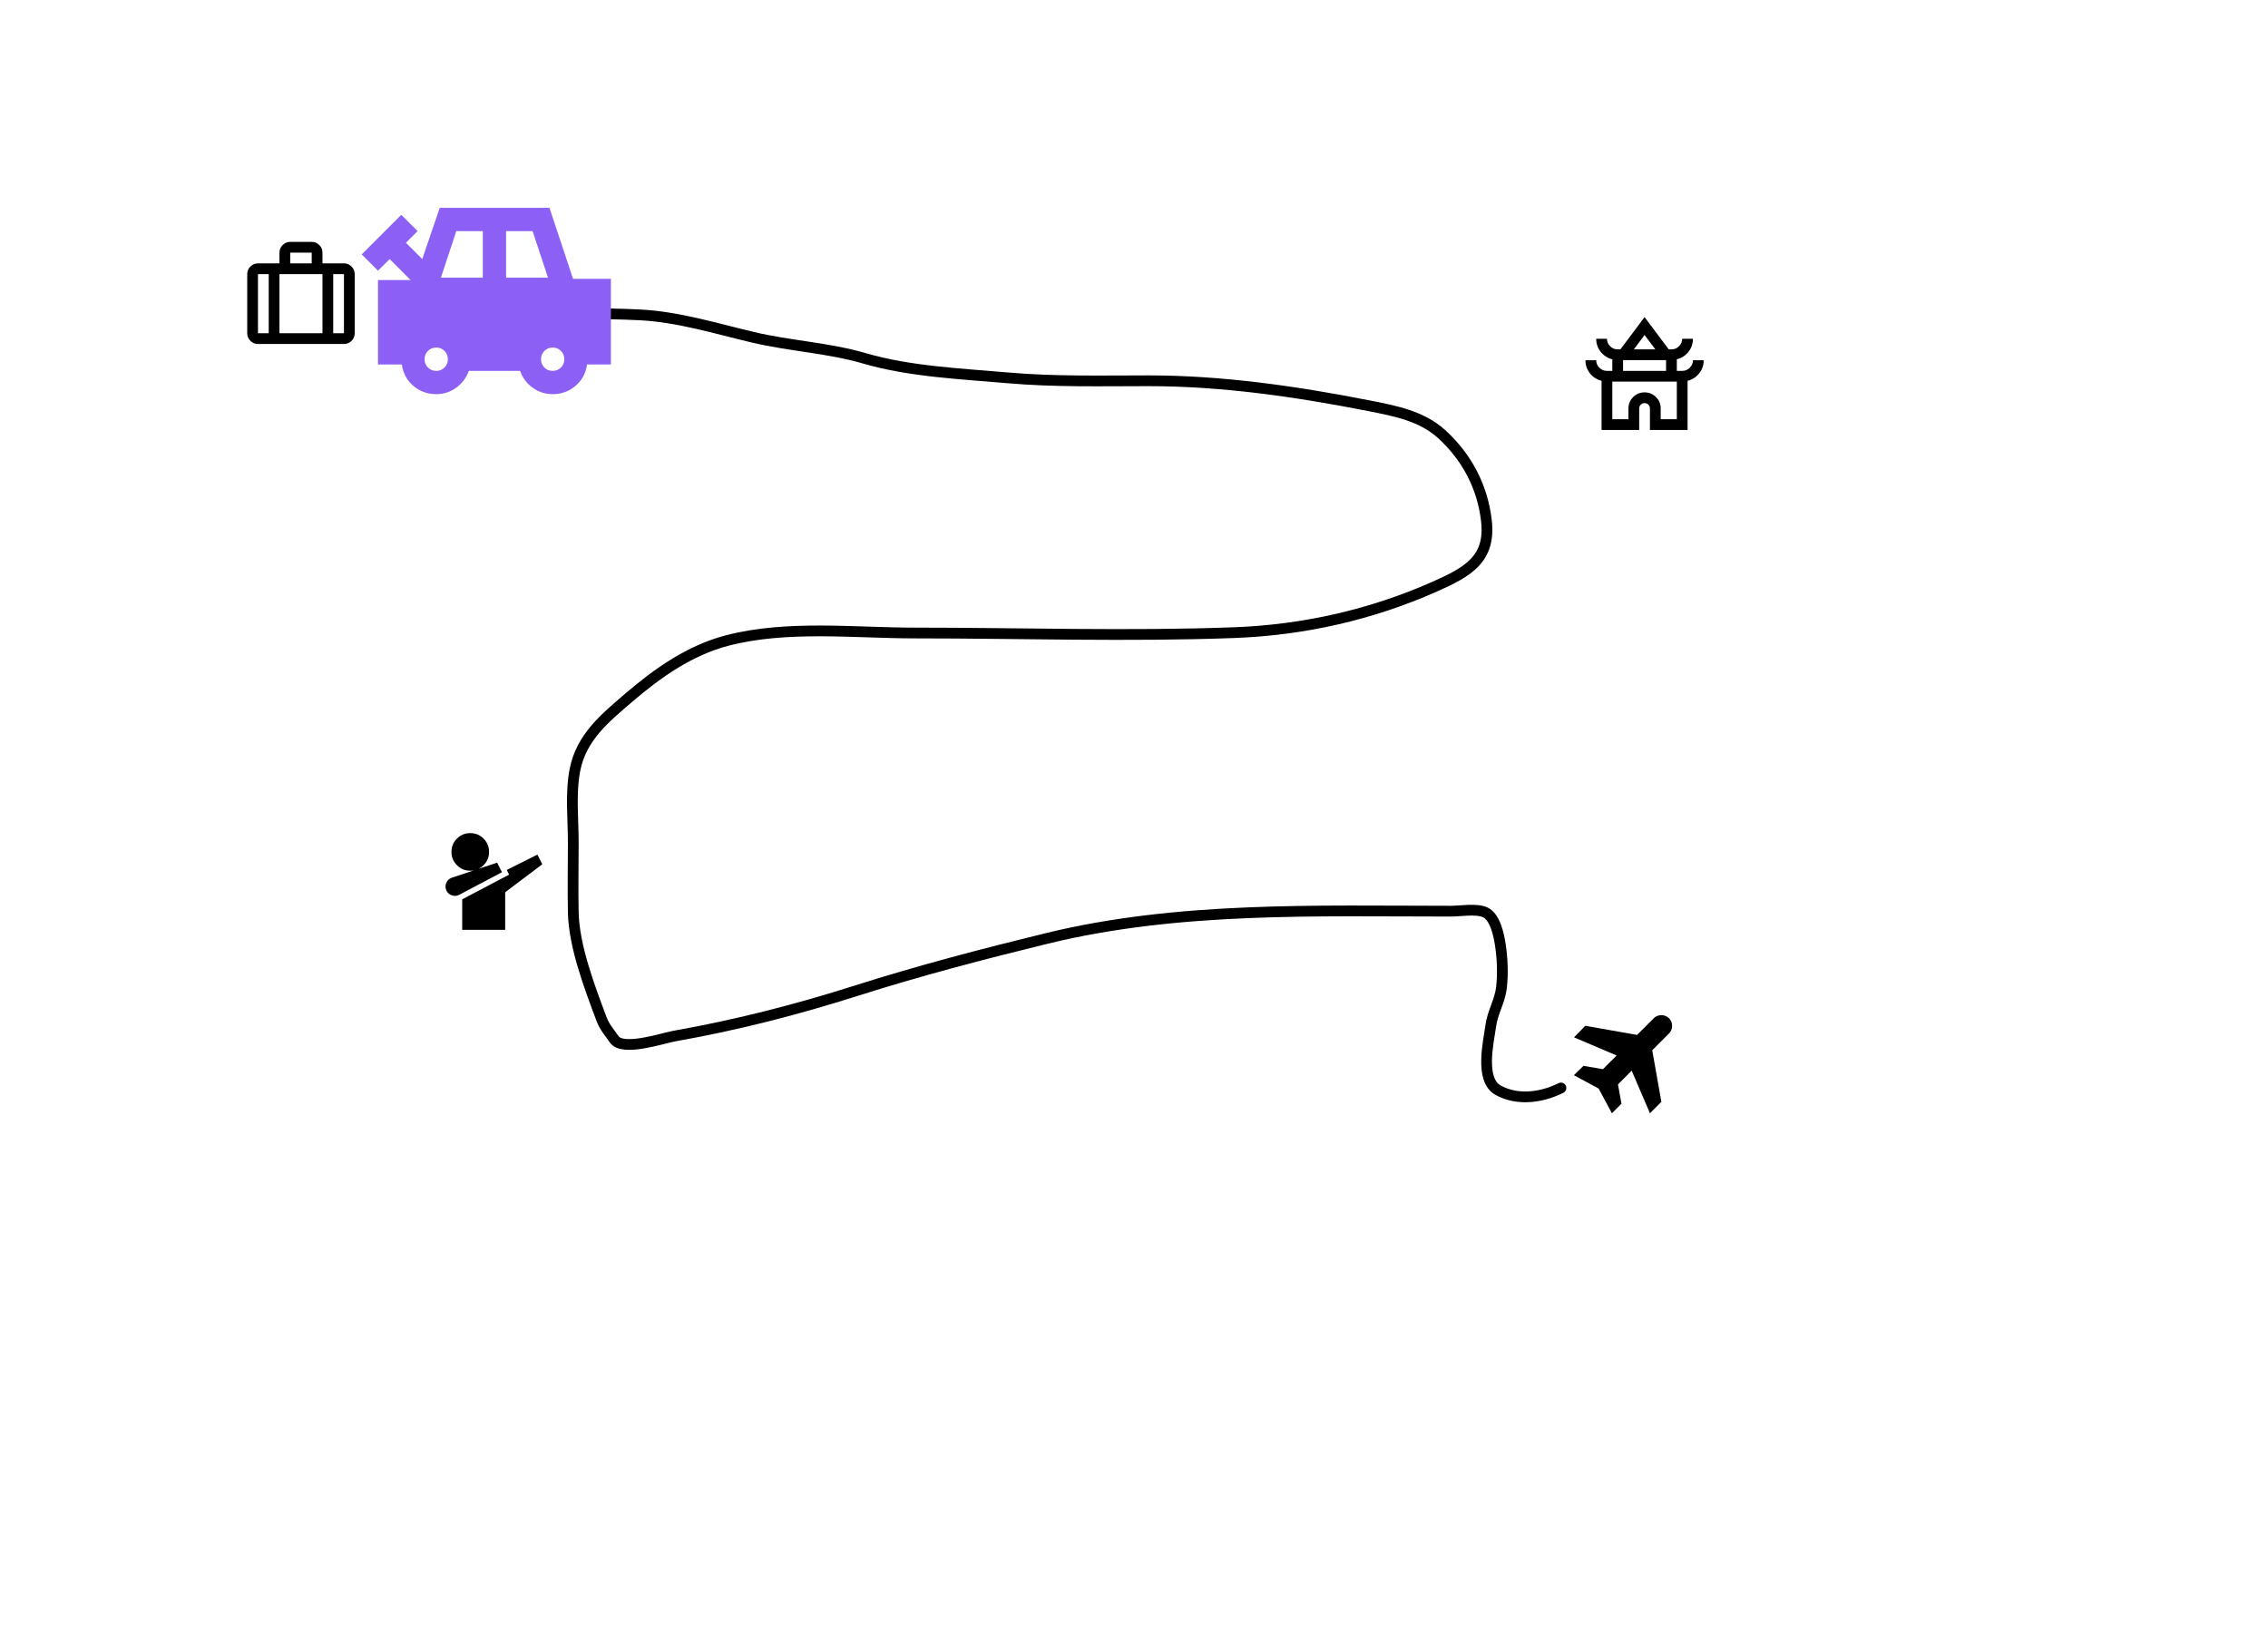 <svg width="422" height="304" viewBox="0 0 422 304" fill="none" xmlns="http://www.w3.org/2000/svg">
<g id="Frame 95706">
<rect width="422" height="304" fill="white"/>
<g id="guest">
<path id="Vector" d="M85.45 166.475C85.05 166.692 84.625 166.738 84.175 166.613C83.725 166.488 83.383 166.234 83.15 165.85C82.867 165.367 82.817 164.867 83 164.35C83.183 163.833 83.542 163.483 84.075 163.3L92.5 160.5L93.4 162.275L85.45 166.475ZM86 173V167.325L94.725 162.725L94.3 161.85L100 159L100.9 160.8L94 166V173H86ZM87.5 162C86.533 162 85.708 161.658 85.025 160.975C84.342 160.292 84 159.467 84 158.5C84 157.533 84.342 156.708 85.025 156.025C85.708 155.342 86.533 155 87.5 155C88.467 155 89.292 155.342 89.975 156.025C90.658 156.708 91 157.533 91 158.5C91 159.467 90.658 160.292 89.975 160.975C89.292 161.658 88.467 162 87.5 162Z" fill="black"/>
</g>
<g id="temple">
<path id="Vector_2" d="M298 80V70.85C297.133 70.633 296.417 70.175 295.85 69.475C295.283 68.775 295 67.958 295 67.025H297C297 67.558 297.196 68.021 297.588 68.413C297.98 68.805 298.442 69.001 298.975 69H300V66.85C299.133 66.633 298.417 66.175 297.85 65.475C297.283 64.775 297 63.958 297 63.025H299C299 63.558 299.196 64.021 299.588 64.412C299.98 64.803 300.442 64.999 300.975 65H301.5L306 59L310.5 65H311.025C311.558 65 312.021 64.804 312.413 64.413C312.805 64.022 313.001 63.559 313 63.025H315C315 63.958 314.717 64.775 314.15 65.475C313.583 66.175 312.867 66.633 312 66.85V69H313.025C313.558 69 314.021 68.804 314.413 68.413C314.805 68.022 315.001 67.559 315 67.025H317C317 67.958 316.717 68.775 316.15 69.475C315.583 70.175 314.867 70.633 314 70.85V80H307V76C307 75.717 306.904 75.479 306.712 75.288C306.52 75.097 306.283 75.001 306 75C305.717 74.999 305.48 75.095 305.288 75.288C305.096 75.481 305 75.718 305 76V80H298ZM304 65H308L306 62.325L304 65ZM302 69H310V67H302V69ZM300 78H303V76C303 75.167 303.292 74.458 303.875 73.875C304.458 73.292 305.167 73 306 73C306.833 73 307.542 73.292 308.125 73.875C308.708 74.458 309 75.167 309 76V78H312V71H300V78Z" fill="black"/>
</g>
<g id="airport">
<path id="Vector_3" d="M299.925 207.125L297.45 202.525L292.85 200.05L294.625 198.3L298.25 198.925L300.8 196.375L292.875 193L294.975 190.85L304.6 192.55L307.7 189.45C308.083 189.067 308.558 188.875 309.125 188.875C309.692 188.875 310.167 189.067 310.55 189.45C310.933 189.833 311.125 190.304 311.125 190.862C311.125 191.42 310.933 191.891 310.55 192.275L307.425 195.4L309.125 205L307 207.125L303.6 199.2L301.05 201.75L301.7 205.35L299.925 207.125Z" fill="black"/>
</g>
<g id="trip">
<path id="Vector_4" d="M48 64C47.45 64 46.979 63.804 46.588 63.413C46.197 63.022 46.001 62.551 46 62V51C46 50.45 46.196 49.979 46.588 49.588C46.98 49.197 47.451 49.001 48 49H52V47C52 46.45 52.196 45.979 52.588 45.588C52.98 45.197 53.451 45.001 54 45H58C58.55 45 59.021 45.196 59.413 45.588C59.805 45.98 60.001 46.451 60 47V49H64C64.55 49 65.021 49.196 65.413 49.588C65.805 49.98 66.001 50.451 66 51V62C66 62.55 65.804 63.021 65.413 63.413C65.022 63.805 64.551 64.001 64 64H48ZM54 49H58V47H54V49ZM50 51H48V62H50V51ZM60 62V51H52V62H60ZM62 51V62H64V51H62Z" fill="black"/>
</g>
<path id="load" d="M75.088 60.316C89.741 59.117 104.39 57.849 119.118 58.586C126.175 58.939 133.258 61.134 140.097 62.752C146.932 64.37 154.156 64.716 160.858 66.675C169.297 69.142 178.903 69.545 187.612 70.306C196.285 71.064 205.013 70.842 213.709 70.842C227.436 70.842 241.261 72.846 254.742 75.496C259.546 76.441 264.542 77.384 268.265 80.784C272.946 85.058 275.857 90.598 276.574 96.89C277.388 104.03 273.139 106.4 266.949 109.146C255.184 114.367 242.59 117.213 229.717 117.699C209.952 118.445 190.037 117.772 170.263 117.772C159.008 117.772 146.45 116.277 135.346 119.161C128.365 120.974 122.447 125.137 117.047 129.76C112.595 133.572 108.176 137.154 106.983 143.211C106.129 147.546 106.667 152.381 106.667 156.783C106.667 161.108 106.575 165.446 106.667 169.77C106.801 176.085 109.756 183.807 111.93 189.604C112.485 191.086 113.399 192.089 114.293 193.381C115.878 195.67 123.348 193.141 125.429 192.772C137.113 190.7 148.102 187.891 159.42 184.292C171.06 180.592 182.913 177.494 194.776 174.595C219.243 168.615 245.002 169.526 270.02 169.526C271.623 169.526 274.685 169.004 276.306 169.721C278.216 170.566 278.888 174.003 279.157 175.74C279.553 178.299 279.667 181.153 279.376 183.732C279.093 186.243 277.701 188.388 277.378 190.871C277.004 193.747 275.226 200.924 278.791 202.86C282.432 204.836 286.899 204.191 290.439 202.421" stroke="black" stroke-width="2" stroke-linecap="round"/>
<g id="car">
<path id="Vector_5" d="M81.167 73.333C79.542 73.333 78.124 72.819 76.913 71.791C75.703 70.762 74.99 69.435 74.775 67.808H70.333V52.1H76.4L72.5 48.2L70.333 50.367L67.3 47.333L74.667 39.967L77.7 43L75.533 45.167L78.567 48.2L81.817 38.667H102.238L106.625 51.883H113.667V67.808H109.225C109.008 69.433 108.295 70.761 107.086 71.791C105.877 72.821 104.46 73.335 102.833 73.333C101.461 73.333 100.224 72.936 99.122 72.142C98.02 71.347 97.235 70.3 96.767 69H87.233C86.764 70.3 85.978 71.347 84.876 72.142C83.774 72.936 82.537 73.333 81.167 73.333ZM82.033 51.667H89.833V43H84.904L82.033 51.667ZM94.167 51.667H101.967L99.096 43H94.167V51.667ZM81.167 69C81.781 69 82.296 68.792 82.712 68.376C83.127 67.96 83.335 67.446 83.333 66.833C83.332 66.221 83.124 65.707 82.709 65.291C82.295 64.875 81.781 64.667 81.167 64.667C80.553 64.667 80.039 64.875 79.624 65.291C79.209 65.707 79.001 66.221 79 66.833C78.999 67.446 79.207 67.961 79.624 68.378C80.041 68.796 80.556 69.003 81.167 69ZM102.833 69C103.447 69 103.962 68.792 104.378 68.376C104.794 67.96 105.001 67.446 105 66.833C104.999 66.221 104.791 65.707 104.376 65.291C103.961 64.875 103.447 64.667 102.833 64.667C102.219 64.667 101.705 64.875 101.291 65.291C100.876 65.707 100.668 66.221 100.667 66.833C100.665 67.446 100.873 67.961 101.291 68.378C101.708 68.796 102.222 69.003 102.833 69Z" fill="#8C60F4"/>
</g>
</g>
</svg>
